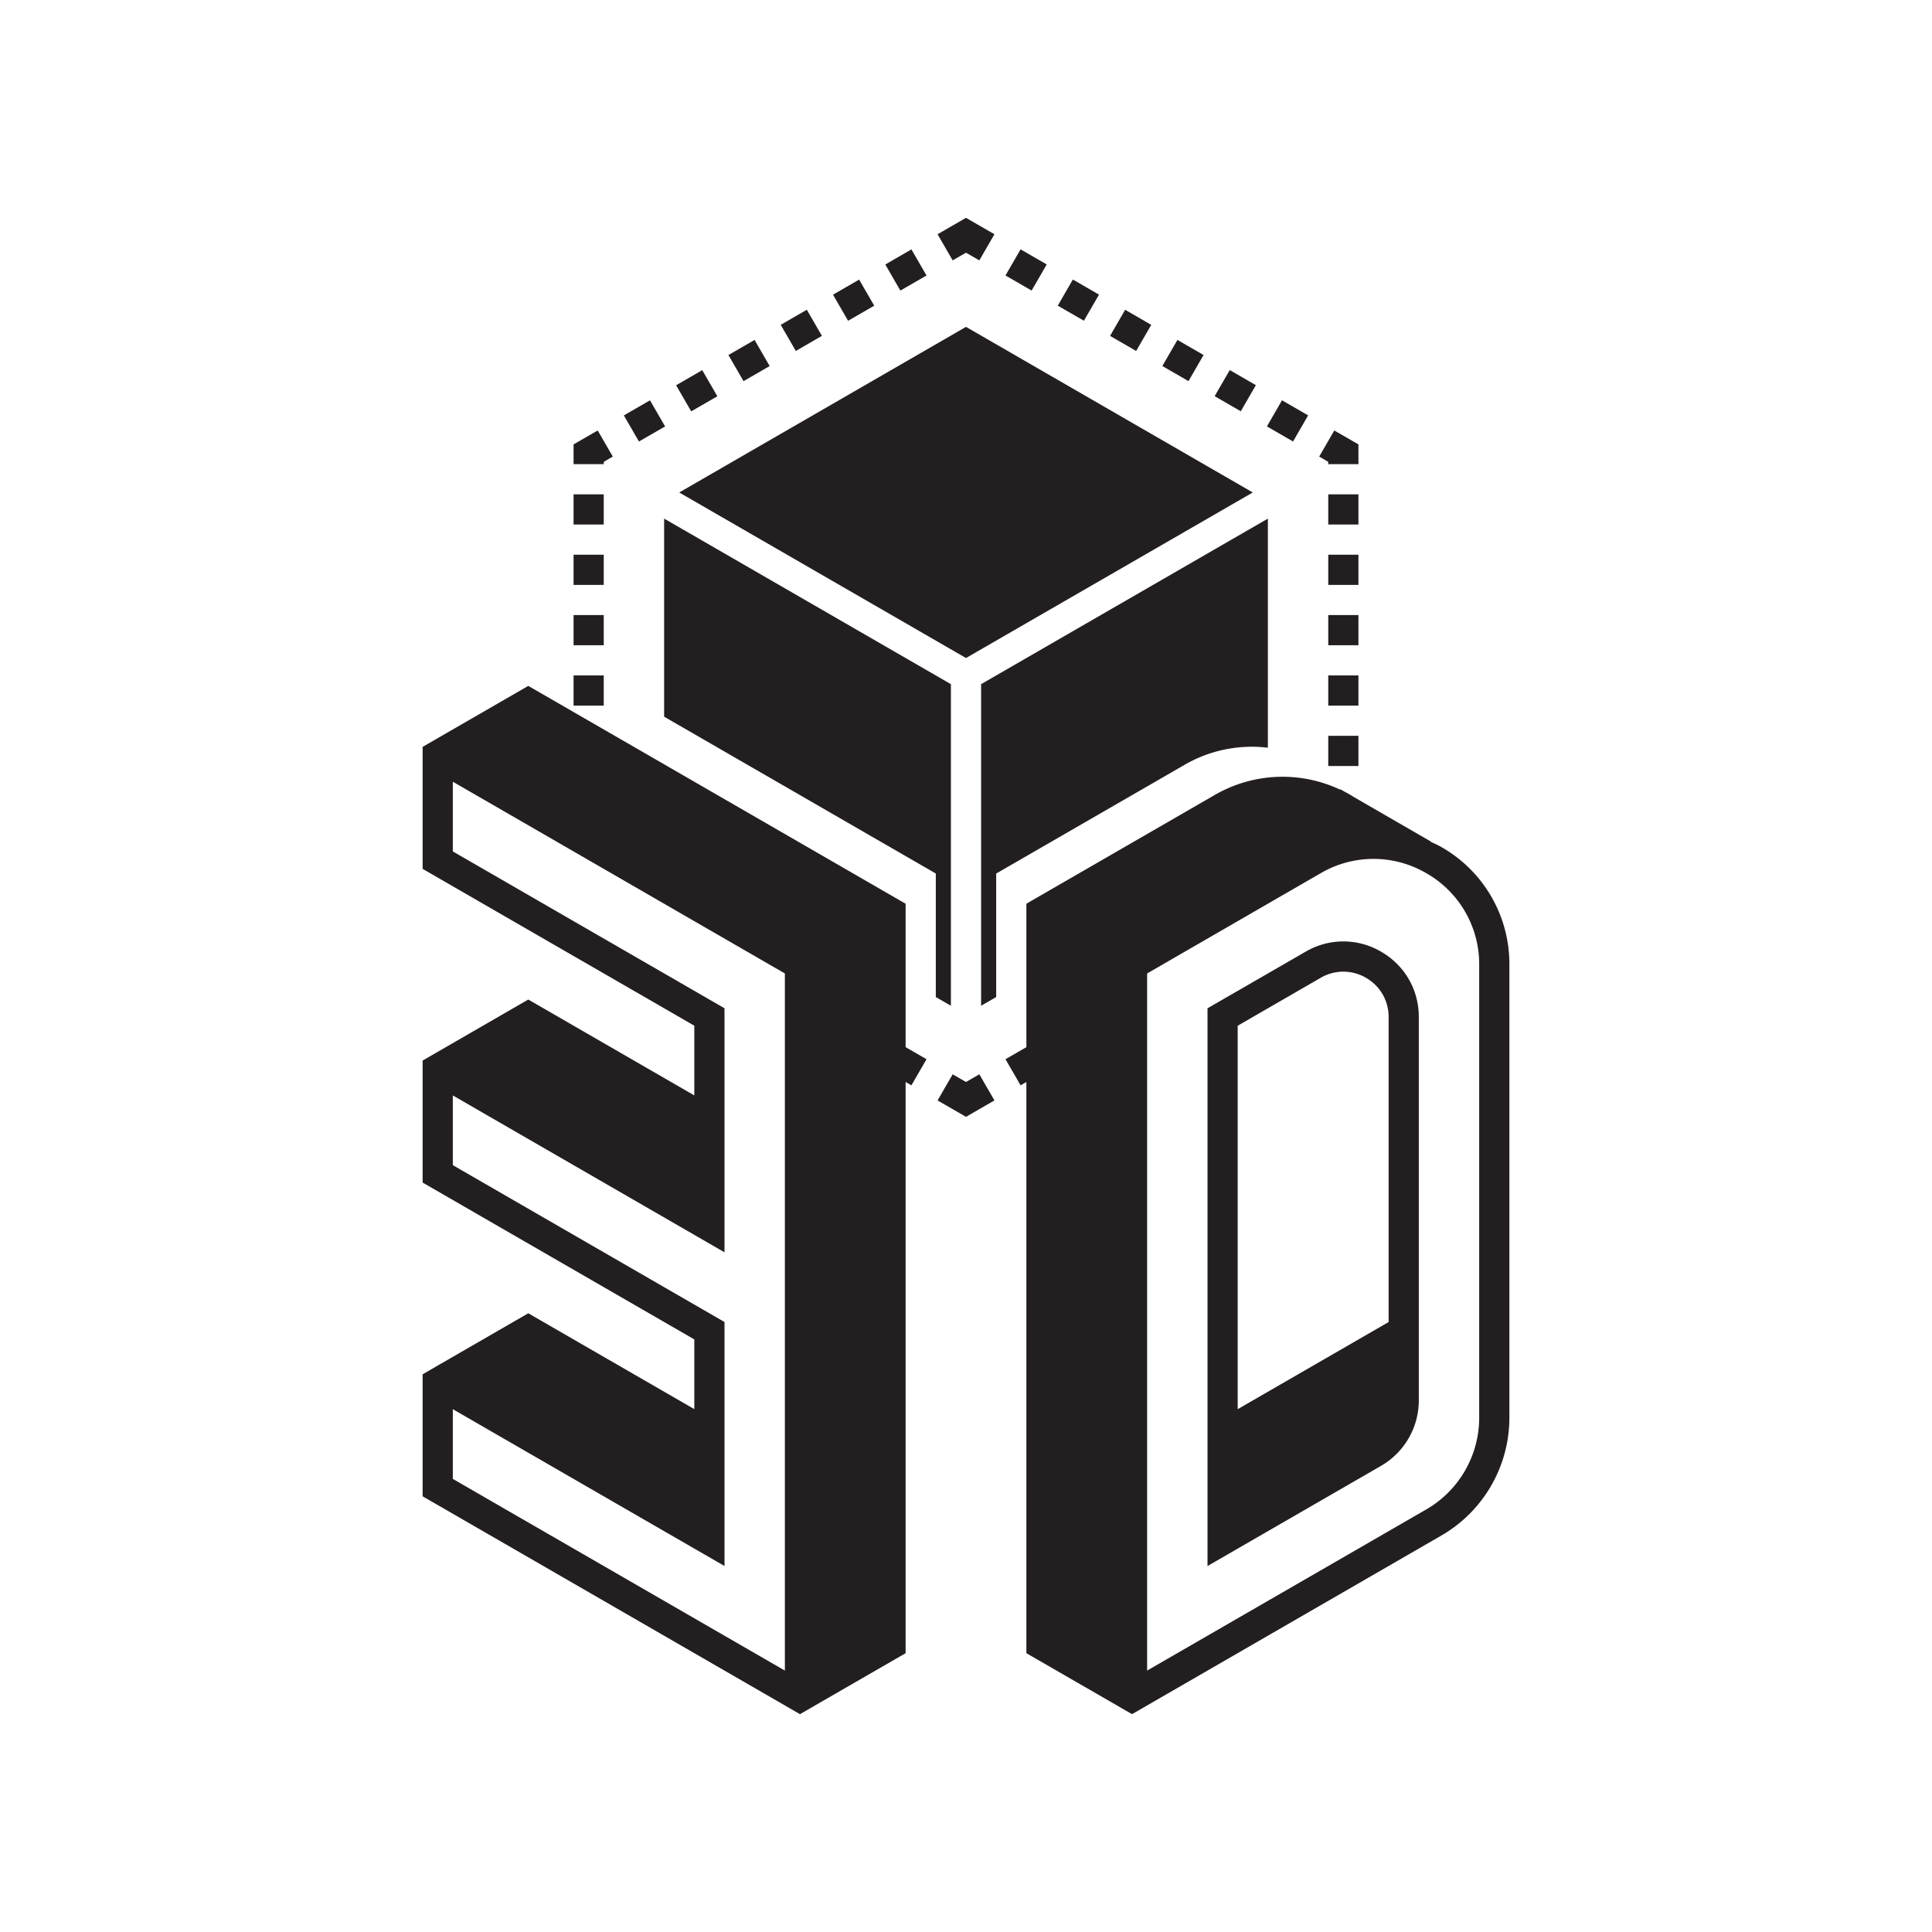 <svg xmlns="http://www.w3.org/2000/svg" viewBox="0 0 64 64" id="3d">
  <path fill="#231f20" d="m32 10.828-9.5 5.486 9.5 5.484 9.5-5.484zm-2 19.109-12.5-7.216-3 1.731-.5.289v4.041l9 5.196v2.309l-5.5-3.176-3 1.732-.5.29v4.041l9 5.196v2.309l-5.5-3.175-3 1.732-.5.29v4.041l12 6.928.5.289.5-.289 3-1.731V35.842l.192.111.5-.865-.692-.4v-4.751zM26 55.34l-11-6.35v-2.309l9 5.195v-8.083l-9-5.196v-2.309l9 5.196V33.4l-9-5.196v-2.309l11 6.352V55.34zm21.75-27.279c-.116-.067-.236-.119-.355-.175l.005-.009-2.528-1.46a4.355 4.355 0 0 0-.336-.194l-.136-.079-.008.013a4.484 4.484 0 0 0-4.143.172L34 29.937v4.751l-.692.4.5.865.192-.111v18.922l3 1.731.5.289.5-.289 9.75-5.63A4.51 4.51 0 0 0 50 46.969V31.958a4.453 4.453 0 0 0-2.25-3.897zM49 46.969A3.51 3.51 0 0 1 47.25 50L38 55.34V32.247l5.75-3.321a3.465 3.465 0 0 1 3.5.001A3.465 3.465 0 0 1 49 31.958v15.011z"></path>
  <path fill="#231f20" d="M45.749 31.525a2.47 2.47 0 0 0-2.499.001L40 33.401v18.476l5.749-3.319A2.506 2.506 0 0 0 47 46.392V33.69c0-.905-.468-1.713-1.251-2.165zM46 43.794l-5 2.887V33.979l2.75-1.588a1.485 1.485 0 0 1 1.5 0c.47.27.75.757.75 1.299v10.104zM29.326 8.762l.866-.5.5.864-.866.5zM19.867 15.375H20v-.076l.3-.174-.5-.865-.8.461v.654h.711zM32 8.371l.442.254.5-.865L32 7.216l-.942.544.5.865zM24.13 11.761l.866-.5.5.865-.866.5zM27.594 9.762l.866-.5.5.864-.866.5zM25.862 10.761l.865-.5.5.865-.865.5zM20.666 13.761l.866-.5.5.865-.866.5zM19 20.375h1v1h-1zm0 2h1v1h-1zm0-4h1v1h-1zm0-2h1v1h-1zM22.397 12.762l.866-.5.5.865-.866.5zM44 20.375h1v1h-1zm0 2h1v1h-1zm0 2h1v1h-1zm0-9h1v-.654l-.8-.461-.5.865.3.174zm0 1h1v1h-1zm0 2h1v1h-1zM35.04 10.125l.5-.865.866.5-.5.865zM36.772 11.127l.5-.865.865.5-.5.864zM33.308 9.125l.5-.865.866.5-.5.865zM38.504 12.125l.5-.865.866.5-.5.865zM41.968 14.125l.5-.865.866.5-.5.865zM40.237 13.124l.5-.865.865.5-.499.865zM32.442 35.588l-.442.254-.442-.254-.5.865.942.544.942-.544zM33 28.937l6.25-3.607a4.441 4.441 0 0 1 2.74-.562l.01-.002V17.18l-9.5 5.484v10.653l.5-.289v-4.091zm-1.5 4.38V22.664L22 17.179v6.562l9 5.196v4.091z"></path>
</svg>
